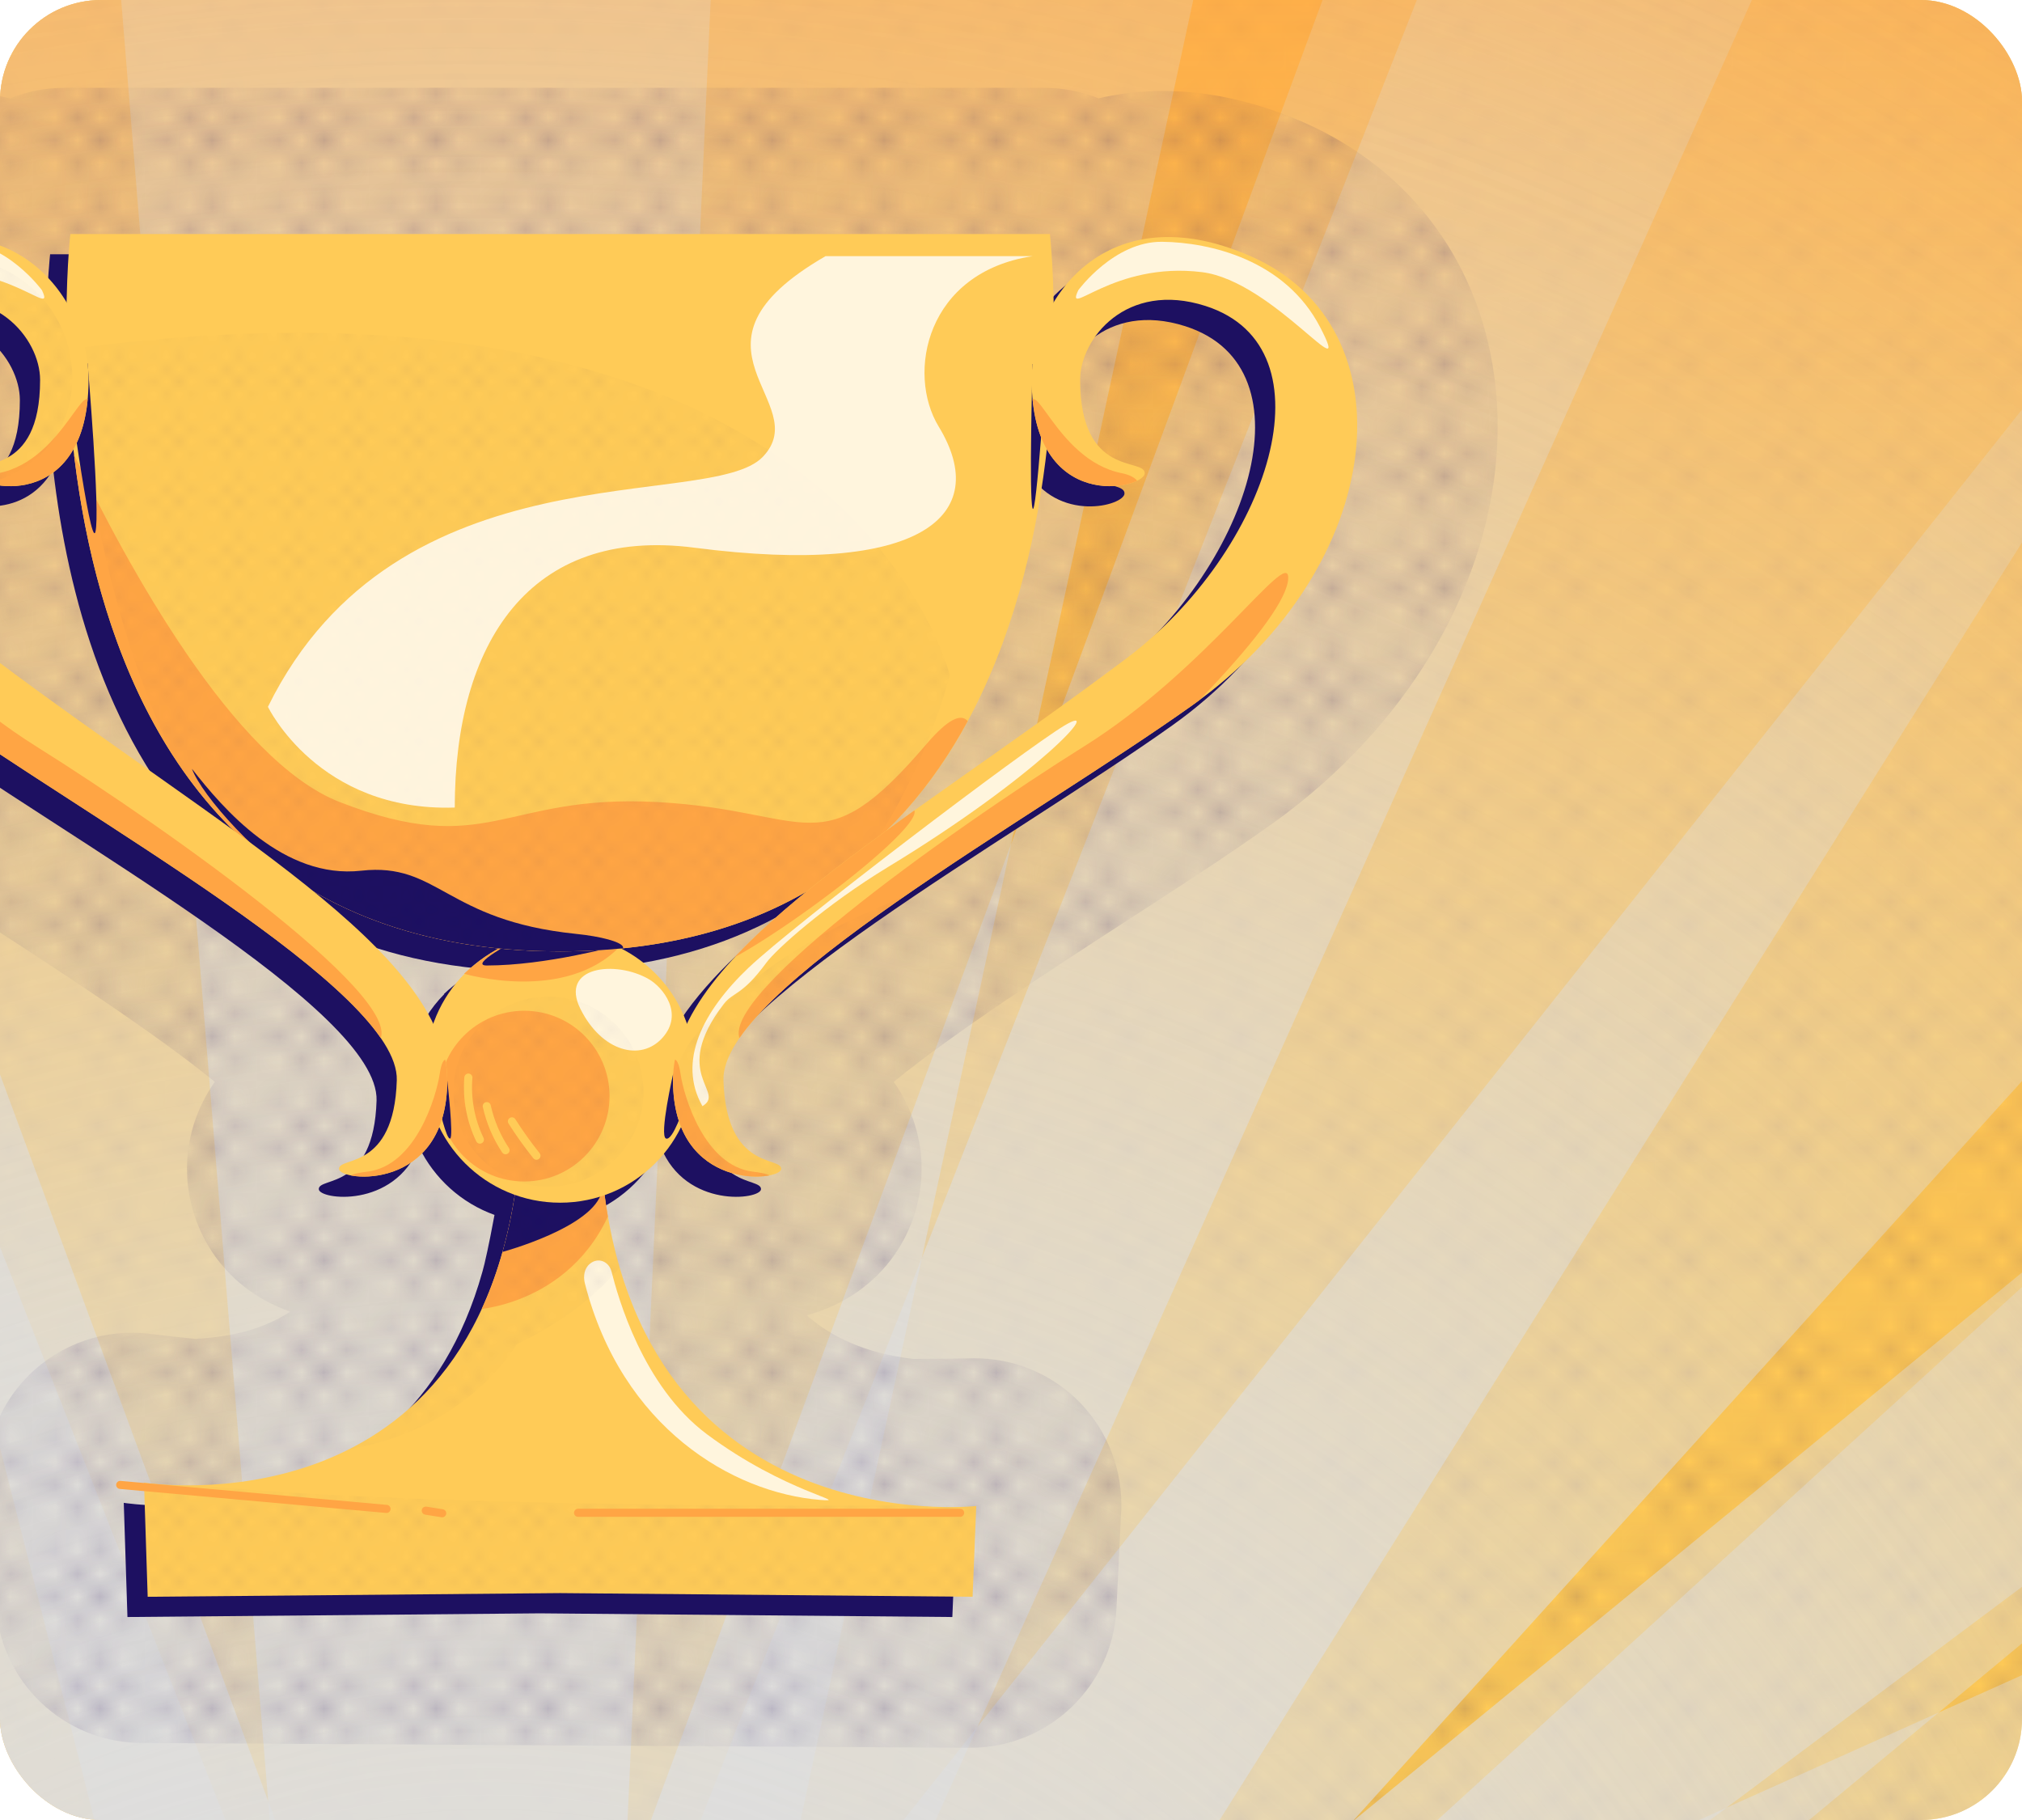 <?xml version="1.0" encoding="UTF-8"?>
<svg xmlns="http://www.w3.org/2000/svg" width="200" height="180" xmlns:xlink="http://www.w3.org/1999/xlink" viewBox="0 0 200 180">
  <defs>
    <clipPath id="b">
      <rect width="200" height="180" rx="10" ry="10" fill="none"/>
    </clipPath>
    <pattern id="c" data-name="40 % 10 ppp 2" x="0" y="0" width="4.931" height="4.931" patternTransform="translate(9539.593 10328.216) scale(2.216)" patternUnits="userSpaceOnUse" viewBox="0 0 4.931 4.931">
      <g>
        <rect y="0" width="4.931" height="4.931" fill="none"/>
        <g>
          <circle cx="4.412" cy="4.412" r=".519" fill="#1d1061"/>
          <circle cx="1.817" cy="4.412" r=".519" fill="#1d1061"/>
          <path d="M4.412,2.336c.287,0,.519-.232.519-.519s-.233-.519-.519-.519-.519.232-.519.519.232.519.519.519Z" fill="#1d1061"/>
          <path d="M1.817,2.336c.287,0,.519-.232.519-.519s-.233-.519-.519-.519-.519.232-.519.519.232.519.519.519Z" fill="#1d1061"/>
          <path d="M.519,3.633c.287,0,.519-.232.519-.519s-.233-.519-.519-.519S0,2.827,0,3.114s.232.519.519.519Z" fill="#1d1061"/>
          <circle cx="3.114" cy="3.114" r=".519" fill="#1d1061"/>
          <path d="M.519,1.038c.287,0,.519-.232.519-.519S.806,0,.519,0,0,.232,0,.519s.232.519.519.519Z" fill="#1d1061"/>
          <circle cx="3.114" cy=".519" r=".519" fill="#1d1061"/>
        </g>
      </g>
    </pattern>
    <linearGradient id="d" data-name="Dégradé sans nom 39" x1="45.598" y1="-35.667" x2="45.598" y2="197.963" gradientUnits="userSpaceOnUse">
      <stop offset="0" stop-color="#ffa544"/>
      <stop offset="1" stop-color="#ffcb57" stop-opacity="0"/>
    </linearGradient>
    <radialGradient id="e" data-name="Dégradé sans nom 18" cx="49.412" cy="263.813" fx="49.412" fy="263.813" r="263.456" gradientUnits="userSpaceOnUse">
      <stop offset="0" stop-color="#dedede"/>
      <stop offset="1" stop-color="#dedede" stop-opacity="0"/>
    </radialGradient>
    <radialGradient id="f" data-name="Dégradé sans nom 18" cx="49.412" cy="263.813" fx="49.412" fy="263.813" r="320.078" xlink:href="#e"/>
    <radialGradient id="g" data-name="Dégradé sans nom 18" cx="37.311" cy="258.484" fx="37.311" fy="258.484" r="333.414" xlink:href="#e"/>
    <radialGradient id="h" data-name="Dégradé sans nom 18" cx="49.412" cy="263.813" fx="49.412" fy="263.813" r="298.973" xlink:href="#e"/>
    <radialGradient id="i" data-name="Dégradé sans nom 18" cx="1.453" cy="220.161" fx="1.453" fy="220.161" r="339.248" gradientTransform="translate(17.467 31.379) rotate(-6.244)" xlink:href="#e"/>
    <radialGradient id="j" data-name="Dégradé sans nom 18" cx="49.412" cy="263.813" fx="49.412" fy="263.813" r="308.194" xlink:href="#e"/>
    <radialGradient id="k" data-name="Dégradé sans nom 18" cx="49.412" cy="263.813" fx="49.412" fy="263.813" r="356.524" xlink:href="#e"/>
    <radialGradient id="l" data-name="Dégradé sans nom 18" cy="263.813" fy="263.813" r="337.907" xlink:href="#e"/>
    <radialGradient id="m" data-name="Dégradé sans nom 18" cx="626.548" fx="626.548" gradientTransform="translate(668.739) rotate(-180) scale(1 -1)" xlink:href="#e"/>
    <radialGradient id="n" data-name="Dégradé sans nom 18" cx="626.548" cy="263.813" fx="626.548" fy="263.813" r="320.078" gradientTransform="translate(668.739) rotate(-180) scale(1 -1)" xlink:href="#e"/>
    <radialGradient id="o" data-name="Dégradé sans nom 18" cx="614.447" cy="258.484" fx="614.447" fy="258.484" r="333.414" gradientTransform="translate(668.739) rotate(-180) scale(1 -1)" xlink:href="#e"/>
    <radialGradient id="p" data-name="Dégradé sans nom 18" cx="626.548" cy="263.813" fx="626.548" fy="263.813" r="298.973" gradientTransform="translate(668.739) rotate(-180) scale(1 -1)" xlink:href="#e"/>
    <radialGradient id="q" data-name="Dégradé sans nom 18" cx="590.775" cy="267.388" fx="590.775" fy="267.388" r="339.248" gradientTransform="translate(657.192 26.59) rotate(-175.807) scale(1 -1)" xlink:href="#e"/>
    <radialGradient id="r" data-name="Dégradé sans nom 18" cx="626.548" cy="263.813" fx="626.548" fy="263.813" r="308.194" gradientTransform="translate(668.739) rotate(-180) scale(1 -1)" xlink:href="#e"/>
    <radialGradient id="s" data-name="Dégradé sans nom 18" cx="626.548" cy="263.813" fx="626.548" fy="263.813" r="356.524" gradientTransform="translate(668.739) rotate(-180) scale(1 -1)" xlink:href="#e"/>
    <radialGradient id="t" data-name="Dégradé sans nom 18" cx="626.548" cy="263.813" fx="626.548" fy="263.813" r="337.907" gradientTransform="translate(668.739) rotate(-180) scale(1 -1)" xlink:href="#e"/>
    <pattern id="u" data-name="40 % 10 ppp 2" patternTransform="translate(9548.637 10328.216) scale(2.216)" xlink:href="#c"/>
    <clipPath id="v">
      <path d="M59.41,114.213h-8.013c-3.278,37.882-37.153,32.418-37.153,32.418l.364,11.292,40.796-.364,40.796.364.364-8.978s-34.604,3.879-37.153-34.732Z" fill="none"/>
    </clipPath>
    <pattern id="w" data-name="40 % 10 ppp 2" patternTransform="translate(1447.422 1598.045) scale(1.187)" xlink:href="#c"/>
    <pattern id="x" data-name="40 % 10 ppp 2" patternTransform="translate(1447.422 1598.045) scale(1.187)" xlink:href="#c"/>
    <pattern id="y" data-name="40 % 10 ppp 2" patternTransform="translate(1447.422 1598.045) scale(1.187)" xlink:href="#c"/>
    <clipPath id="z">
      <path d="M103.848,23.147H6.958S-1.056,94.093,55.403,94.093,103.848,23.147,103.848,23.147Z" fill="none"/>
    </clipPath>
    <pattern id="aa" data-name="40 % 10 ppp 2" patternTransform="translate(1447.422 1598.045) scale(1.187)" xlink:href="#c"/>
    <clipPath id="ab">
      <path d="M-2.423,46.798c0,1.562,11.184,4.13,11.184-9.281,0-7.894-7.401-18.422-21.651-12.181-16.05,7.03-13.513,30.699,5.754,44.413,16.012,11.397,46.656,28.15,46.384,37.098s-5.716,7.503-5.716,8.754,10.706,2.372,10.706-8.754c0-12.754-22.316-24.788-44.841-41.726-14.145-10.636-20.692-30.752-7.825-34.863,7.825-2.5,12.394,3.23,12.394,7.313,0,9.712-6.388,7.664-6.388,9.226Z" fill="none"/>
    </clipPath>
    <pattern id="ac" data-name="40 % 10 ppp 2" patternTransform="translate(1447.422 1598.045) scale(1.187)" xlink:href="#c"/>
    <clipPath id="ad">
      <path d="M113.229,46.798c0,1.562-11.184,4.13-11.184-9.281,0-7.894,7.401-18.422,21.651-12.181,16.05,7.03,13.513,30.699-5.754,44.413-16.012,11.397-46.656,28.15-46.384,37.098s5.716,7.503,5.716,8.754-10.706,2.372-10.706-8.754c0-12.754,22.316-24.788,44.841-41.726,14.145-10.636,20.692-30.752,7.825-34.863-7.825-2.5-12.394,3.23-12.394,7.313,0,9.712,6.388,7.664,6.388,9.226Z" fill="none"/>
    </clipPath>
    <pattern id="ae" data-name="40 % 10 ppp 2" patternTransform="translate(1447.422 1598.045) scale(1.187)" xlink:href="#c"/>
  </defs>
  <g isolation="isolate">
    <g id="a" data-name="Calque 1">
      <g clip-path="url(#b)">
        <g>
          <rect x="-184.894" y="-98.116" width="464" height="360" rx="16.003" ry="16.003" fill="#ffcb57"/>
          <g>
            <rect x="-192.894" y="-106.116" width="480" height="371.341" fill="url(#c)" mix-blend-mode="overlay" opacity=".25"/>
            <rect x="-206.803" y="-109.488" width="504.801" height="380.078" fill="url(#d)"/>
            <g mix-blend-mode="overlay">
              <polygon points="39.885 267.266 -323.149 138.748 -311.426 107.484 45.536 252.194 39.885 267.266" fill="url(#e)"/>
              <polygon points="366.641 32.38 58.179 262.947 48.305 250.235 346.16 6.01 366.641 32.38" fill="url(#f)"/>
              <polygon points="23.435 263.531 -206.113 -101.915 -97.325 -157.457 52.079 247.371 23.435 263.531" fill="url(#g)"/>
              <polygon points="472.352 176.906 58.018 293.641 38.649 238.033 432.174 61.557 472.352 176.906" fill="url(#h)"/>
              <polygon points="28.327 254.888 -64.027 -109.346 75.989 -124.666 58.804 251.554 28.327 254.888" fill="url(#i)"/>
              <polygon points="33.586 280.323 -275.455 23.942 -252.093 -3.707 44.848 266.994 33.586 280.323" fill="url(#j)"/>
              <polygon points="39.668 255.307 186.714 -118.344 220.276 -104.785 55.847 261.843 39.668 255.307" fill="url(#k)"/>
              <polygon points="36.896 246.175 321.298 -112.458 365 -75.532 57.964 263.976 36.896 246.175" fill="url(#l)"/>
            </g>
            <g mix-blend-mode="overlay">
              <polygon points="51.719 267.266 414.752 138.748 403.03 107.484 46.067 252.194 51.719 267.266" fill="url(#m)"/>
              <polygon points="-275.037 32.38 33.425 262.947 43.298 250.235 -254.556 6.01 -275.037 32.38" fill="url(#n)"/>
              <polygon points="68.168 263.531 297.716 -101.915 188.928 -157.457 39.525 247.371 68.168 263.531" fill="url(#o)"/>
              <polygon points="-380.749 176.906 33.585 293.641 52.954 238.033 -340.571 61.557 -380.749 176.906" fill="url(#p)"/>
              <polygon points="63.142 254.356 142.399 -112.951 1.925 -123.249 32.565 252.114 63.142 254.356" fill="url(#q)"/>
              <polygon points="58.018 280.323 367.058 23.942 343.696 -3.707 46.755 266.994 58.018 280.323" fill="url(#r)"/>
              <polygon points="51.936 255.307 -95.111 -118.344 -128.673 -104.785 35.756 261.843 51.936 255.307" fill="url(#s)"/>
              <polygon points="54.708 246.175 -229.695 -112.458 -273.397 -75.532 33.64 263.976 54.708 246.175" fill="url(#t)"/>
            </g>
          </g>
        </g>
        <g>
          <path d="M103.27,8.686c1.899,0,3.72.368,5.391,1.04,5.919-1.376,12.798-.902,20.258,2.365,10.854,4.753,17.785,14.318,19.017,26.242,1.626,15.748-6.875,32.3-22.186,43.198-4.296,3.058-9.348,6.327-14.696,9.787-6.323,4.091-16.777,10.856-22.652,15.683,1.952,2.732,2.755,5.856,2.755,8.601,0,5.781-3.526,12.296-11.354,14.485,2.431,2.152,5.809,3.754,10.53,4.315,3.683-.027,5.868-.06,5.9-.061,3.986-.069,7.837,1.534,10.615,4.406,2.777,2.872,4.243,6.765,4.049,10.756l-.467,9.596c-.376,7.708-6.736,13.757-14.442,13.758h-.086l-81.5-.473c-.045,0-.09-.001-.134-.002h-.094c-7.857.072-14.343-6.136-14.597-13.993l-.14-4.323-.745-6.018c-.548-4.427.978-8.86,4.136-12.012s7.593-4.67,12.02-4.113c1.344.169,2.833.333,4.437.49,4.047-.183,7.102-1.176,9.424-2.686-7.032-2.478-10.215-8.634-10.215-14.126,0-2.745.803-5.869,2.755-8.601-5.874-4.827-16.328-11.592-22.652-15.683-5.348-3.46-10.399-6.729-14.696-9.787-15.311-10.898-23.812-27.45-22.186-43.198,1.231-11.923,8.162-21.488,19.017-26.242,7.458-3.266,14.339-3.74,20.258-2.365,1.671-.672,3.491-1.04,5.391-1.04h96.89Z" fill="url(#u)" mix-blend-mode="color-dodge"/>
          <path d="M121.694,27.338c-9.774-4.281-16.325-.672-19.476,4.565-.08-4.172-.371-6.754-.371-6.754H4.957s-.29,2.582-.371,6.754c-3.152-5.236-9.702-8.845-19.476-4.565-16.05,7.03-13.513,30.699,5.753,44.413,16.012,11.396,46.656,28.15,46.384,37.098-.272,8.949-5.716,7.503-5.716,8.754,0,1.043,7.436,1.989,9.912-4.169,1.507,3.112,4.185,5.542,7.469,6.722-.161.871-.623,3.313-.993,4.847-.066.252-.128.507-.197.754-.002.007-.004.015-.006.022-7.661,27.34-35.474,22.854-35.474,22.854l.364,11.292,40.796-.364,40.796.364.364-8.978s-32.17,3.6-36.756-30.759c3.323-1.168,6.035-3.614,7.555-6.753,2.475,6.159,9.912,5.212,9.912,4.169,0-1.251-5.444.195-5.716-8.754-.272-8.949,30.372-25.702,46.384-37.098,19.267-13.713,21.803-37.383,5.754-44.413ZM65.944,103.277c-1.138-3.259-3.502-5.934-6.547-7.477,7.293-.712,13.362-2.724,18.407-5.645-5.571,4.531-9.808,8.833-11.86,13.122ZM-10.429,32.26c7.825-2.5,12.394,3.23,12.394,7.313,0,9.712-6.388,7.664-6.388,9.226,0,1.204,6.637,2.997,9.684-2.376,1.407,12.345,5.409,27.43,15.857,37.718-7.141-5.194-15.415-10.772-23.721-17.018-14.145-10.636-20.692-30.752-7.825-34.863ZM29,90.154c5.025,2.91,11.068,4.917,18.324,5.637-.275.156-.659.389-1.109.69-.299.193-.587.4-.869.615-.022.016-.042.031-.064.048-.167.129-.334.258-.494.395-.291.238-.585.49-.878.767,0,0,.013.004.035.01-1.371,1.388-2.427,3.08-3.084,4.961-2.052-4.289-6.289-8.591-11.86-13.122ZM109.407,67.123c-8.306,6.246-16.58,11.823-23.721,17.018,10.448-10.287,14.45-25.372,15.857-37.717,3.047,5.372,9.684,3.58,9.684,2.376,0-1.562-6.388.486-6.388-9.226,0-4.083,4.568-9.813,12.394-7.313,12.867,4.111,6.319,24.227-7.825,34.863Z" fill="#1d1061"/>
          <g>
            <g>
              <path d="M59.41,114.213h-8.013c-3.278,37.882-37.153,32.418-37.153,32.418l.364,11.292,40.796-.364,40.796.364.364-8.978s-34.604,3.879-37.153-34.732Z" fill="#ffcb57"/>
              <g clip-path="url(#v)">
                <path d="M61.228,117.328s-4.363,2.077-10.683,0c0,0-.917,7.802-3.334,12.171,0,0,10.787-.595,14.017-12.171Z" fill="#ffa544"/>
                <path d="M59.525,117.826h-8.552s-.815,4.488-1.268,5.99c0,0,9.046-2.441,9.819-5.99Z" fill="#1d1061"/>
                <path d="M60.489,125.767c.621,2.44,3.061,11.336,9.444,16.088,7.751,5.77,14.472,6.755,11.172,6.486-8.685-.709-19.613-7.179-23.253-21.409-.183-.715-.056-1.496.493-1.938.012-.01.025-.02.037-.03.778-.63,1.845-.225,2.107.803Z" fill="#fff" opacity=".8"/>
                <path d="M65.154,117.366s-.593,9.058-14.051,15.595c0,0-7.696,13.636-27.994,10.217l27.526-30.037,11.788-.539,2.732,4.764Z" fill="url(#w)" mix-blend-mode="overlay" opacity=".25"/>
              </g>
              <path d="M96.563,158.396l.467-9.595s-56.474.862-83.41-2.529l1.442,11.651,81.5.473Z" fill="url(#x)" mix-blend-mode="overlay" opacity=".25"/>
              <line x1="94.969" y1="149.618" x2="57.178" y2="149.618" fill="none" stroke="#ffa544" stroke-linecap="round" stroke-linejoin="round" stroke-width=".8"/>
              <path d="M38.232,149.233l-26.343-2.374" fill="none" stroke="#ffa544" stroke-linecap="round" stroke-linejoin="round" stroke-width=".8"/>
              <path d="M43.739,149.663l-1.625-.258" fill="none" stroke="#ffa544" stroke-linecap="round" stroke-linejoin="round" stroke-width=".8"/>
            </g>
            <g>
              <circle cx="55.403" cy="105.653" r="13.295" fill="#ffcb57"/>
              <circle cx="51.849" cy="108.408" r="8.443" fill="#ffa544"/>
              <path d="M64.172,96.838c-3.277-1.892-8.871-1.276-6.756,2.956s5.994,5.228,8.122,2.831.034-4.978-1.366-5.787Z" fill="#fff" opacity=".8"/>
              <circle cx="54.246" cy="107.967" r="9.399" fill="url(#y)" mix-blend-mode="overlay" opacity=".25"/>
              <path d="M46.327,106.576c-.173,2.097.225,4.239,1.141,6.133" fill="none" stroke="#ffcb57" stroke-linecap="round" stroke-linejoin="round" stroke-width=".8"/>
              <path d="M48.148,109.399c.344,1.551.977,3.038,1.856,4.361" fill="none" stroke="#ffcb57" stroke-linecap="round" stroke-linejoin="round" stroke-width=".8"/>
              <path d="M50.634,110.903c.748,1.175,1.559,2.311,2.429,3.399" fill="none" stroke="#ffcb57" stroke-linecap="round" stroke-linejoin="round" stroke-width=".8"/>
              <path d="M61.382,93.542s-4.835.76-11.604,0c0,0-2.003.995-3.868,2.763,0,0,10.015,2.97,15.472-2.763Z" fill="#ffa544"/>
              <path d="M60.95,93.554s-6.866,1.929-12.802,1.935c-1.861.002,2.878-2.508,2.878-2.508l9.924.573Z" fill="#1d1061"/>
              <path d="M66.59,106.166s-1.409,6.175-.714,6.437,1.792-3.218,1.792-3.218l-1.078-3.218Z" fill="#1d1061"/>
              <path d="M44.238,106.848s.651,5.615.285,5.754-1.117-3.211-1.117-3.211l.832-2.543Z" fill="#1d1061"/>
            </g>
            <g>
              <path d="M103.848,23.147H6.958S-1.056,94.093,55.403,94.093,103.848,23.147,103.848,23.147Z" fill="#ffcb57"/>
              <path d="M91.639,73.589c-10.493,12.286-11.35,6.553-26.639,5.734s-16.655,5.734-31.399,0c-10.489-4.079-21.05-23.481-26.274-34.341,2.492,20.849,12.439,49.112,48.076,49.112,21.358,0,33.486-10.155,40.315-22.78-.658-.763-1.926-.244-4.078,2.276Z" fill="#ffa544"/>
              <g clip-path="url(#z)">
                <path d="M18.986,76.034c.964,2.618,6.63,9.087,12.088,12.173,5.458,3.085,12.332,6.491,25.576,6.337,7.667-.089,5.452-1.656.301-2.186-12.931-1.329-13.571-7.101-21.226-6.244s-13.642-6.098-16.739-10.08Z" fill="#1d1061"/>
                <path d="M7.327,34.472s2.43,45.852,25.232,57.887c22.802,12.035,40.651,5.821,49.443-3.317,8.792-9.139,11.939-22.294,11.939-22.294,0,0-10.251-42.368-86.614-32.275Z" fill="url(#aa)" mix-blend-mode="overlay" opacity=".25"/>
              </g>
              <path d="M102.132,25.336h-20.477c-15.51,8.955-.962,14.397-6.215,19.857-5.253,5.461-36.105-1.362-48.938,24.711,0,0,4.98,10.404,18.48,9.964,0-16.181,7.326-27.823,23.716-25.699,22.442,2.908,29.496-3.199,24.151-11.979-3.214-5.28-1.236-15.26,9.283-16.854Z" fill="#fff" opacity=".8"/>
              <path d="M102.132,36.002s-.363,13.143,0,14.273,1.367-14.273,1.367-14.273h-1.367Z" fill="#1d1061"/>
              <path d="M8.664,35.927s1.272,14.898.77,16.683-2.867-16.023-2.867-16.023l2.098-.659Z" fill="#1d1061"/>
            </g>
            <g>
              <path d="M-2.423,46.798c0,1.562,11.184,4.13,11.184-9.281,0-7.894-7.401-18.422-21.651-12.181-16.05,7.03-13.513,30.699,5.754,44.413,16.012,11.397,46.656,28.15,46.384,37.098s-5.716,7.503-5.716,8.754,10.706,2.372,10.706-8.754c0-12.754-22.316-24.788-44.841-41.726-14.145-10.636-20.692-30.752-7.825-34.863,7.825-2.5,12.394,3.23,12.394,7.313,0,9.712-6.388,7.664-6.388,9.226Z" fill="#ffcb57"/>
              <path d="M4.148,28.698s-3.537-4.838-8.288-4.785-12.19,1.795-15.637,8.457,4.619-4.57,11.683-5.453c8.806-1.1,13.621,4.725,12.242,1.78Z" fill="#fff" opacity=".8"/>
              <g clip-path="url(#ab)">
                <path d="M.992,50.195c-2.727,0-4.375-2.755-1.138-3.397,6.713-1.332,8.873-10.933,9.2-5.873s-3.249,9.271-8.062,9.271Z" fill="#ffa544"/>
                <path d="M-16.615,57.137c0-2.997,8.112,9.122,20.187,16.677,13.423,8.399,38.173,26.033,33.619,29.502-4.554,3.469-53.806-38.285-53.806-46.179Z" fill="#ffa544"/>
                <path d="M44.847,106.222c-.414-1.646-1.038-2.147-1.357,0s-2.323,9.089-7.189,9.662,1.39,2.075,4.273,1.145,6.307-2.72,4.273-10.807Z" fill="#ffa544"/>
                <path d="M-5.943,48.749s7.985-.206,11.441-5.58c4.38-6.811-.022-18.445-12.305-17.832-14.869.742-16.631,18.995-6.143,30.74,8.131,9.106,20.379,10.207,19.517,9.914s-12.509-17.242-12.509-17.242Z" fill="url(#ac)" mix-blend-mode="overlay" opacity=".25"/>
              </g>
            </g>
            <g>
              <path d="M113.229,46.798c0,1.562-11.184,4.13-11.184-9.281,0-7.894,7.401-18.422,21.651-12.181,16.05,7.03,13.513,30.699-5.754,44.413-16.012,11.397-46.656,28.15-46.384,37.098s5.716,7.503,5.716,8.754-10.706,2.372-10.706-8.754c0-12.754,22.316-24.788,44.841-41.726,14.145-10.636,20.692-30.752,7.825-34.863-7.825-2.5-12.394,3.23-12.394,7.313,0,9.712,6.388,7.664,6.388,9.226Z" fill="#ffcb57"/>
              <path d="M106.658,28.698s3.537-4.838,8.288-4.785,12.19,1.795,15.637,8.457-4.619-4.57-11.683-5.453c-8.806-1.1-13.621,4.725-12.242,1.78Z" fill="#fff" opacity=".8"/>
              <g clip-path="url(#ad)">
                <path d="M109.814,50.195c2.727,0,4.375-2.755,1.138-3.397-6.713-1.332-8.873-10.933-9.2-5.873s3.249,9.271,8.062,9.271Z" fill="#ffa544"/>
                <path d="M127.421,57.137c0-2.997-8.112,9.122-20.187,16.677-13.423,8.399-38.173,26.033-33.619,29.502s53.806-38.285,53.806-46.179Z" fill="#ffa544"/>
                <path d="M89.819,79.882c4.715,0-17.62,16.716-21.121,16.332s17.623-16.332,21.121-16.332Z" fill="#ffa544"/>
                <path d="M105.288,71.755c-3.952,2.369-26.687,19.626-31.235,23.944s-7.08,9.29-4.573,13.7c2.386-1.432-3.242-3.114,2.091-10.077.974-1.272,1.777-.774,4.229-4.108.985-1.339,5.875-5.724,12.023-9.457,14.907-9.051,21.615-16.488,17.465-14.001Z" fill="#fff" opacity=".8"/>
                <path d="M65.959,106.222c.414-1.646,1.038-2.147,1.357,0s2.323,9.089,7.189,9.662-1.39,2.075-4.273,1.145-6.307-2.72-4.273-10.807Z" fill="#ffa544"/>
                <path d="M76.073,120.824s-15.948-9.392-6.485-19.374,20.116-12.847,33.911-18.058c13.794-5.211-27.426,37.432-27.426,37.432Z" fill="url(#ae)" mix-blend-mode="overlay" opacity=".25"/>
              </g>
            </g>
          </g>
        </g>
      </g>
    </g>
  </g>
</svg>
